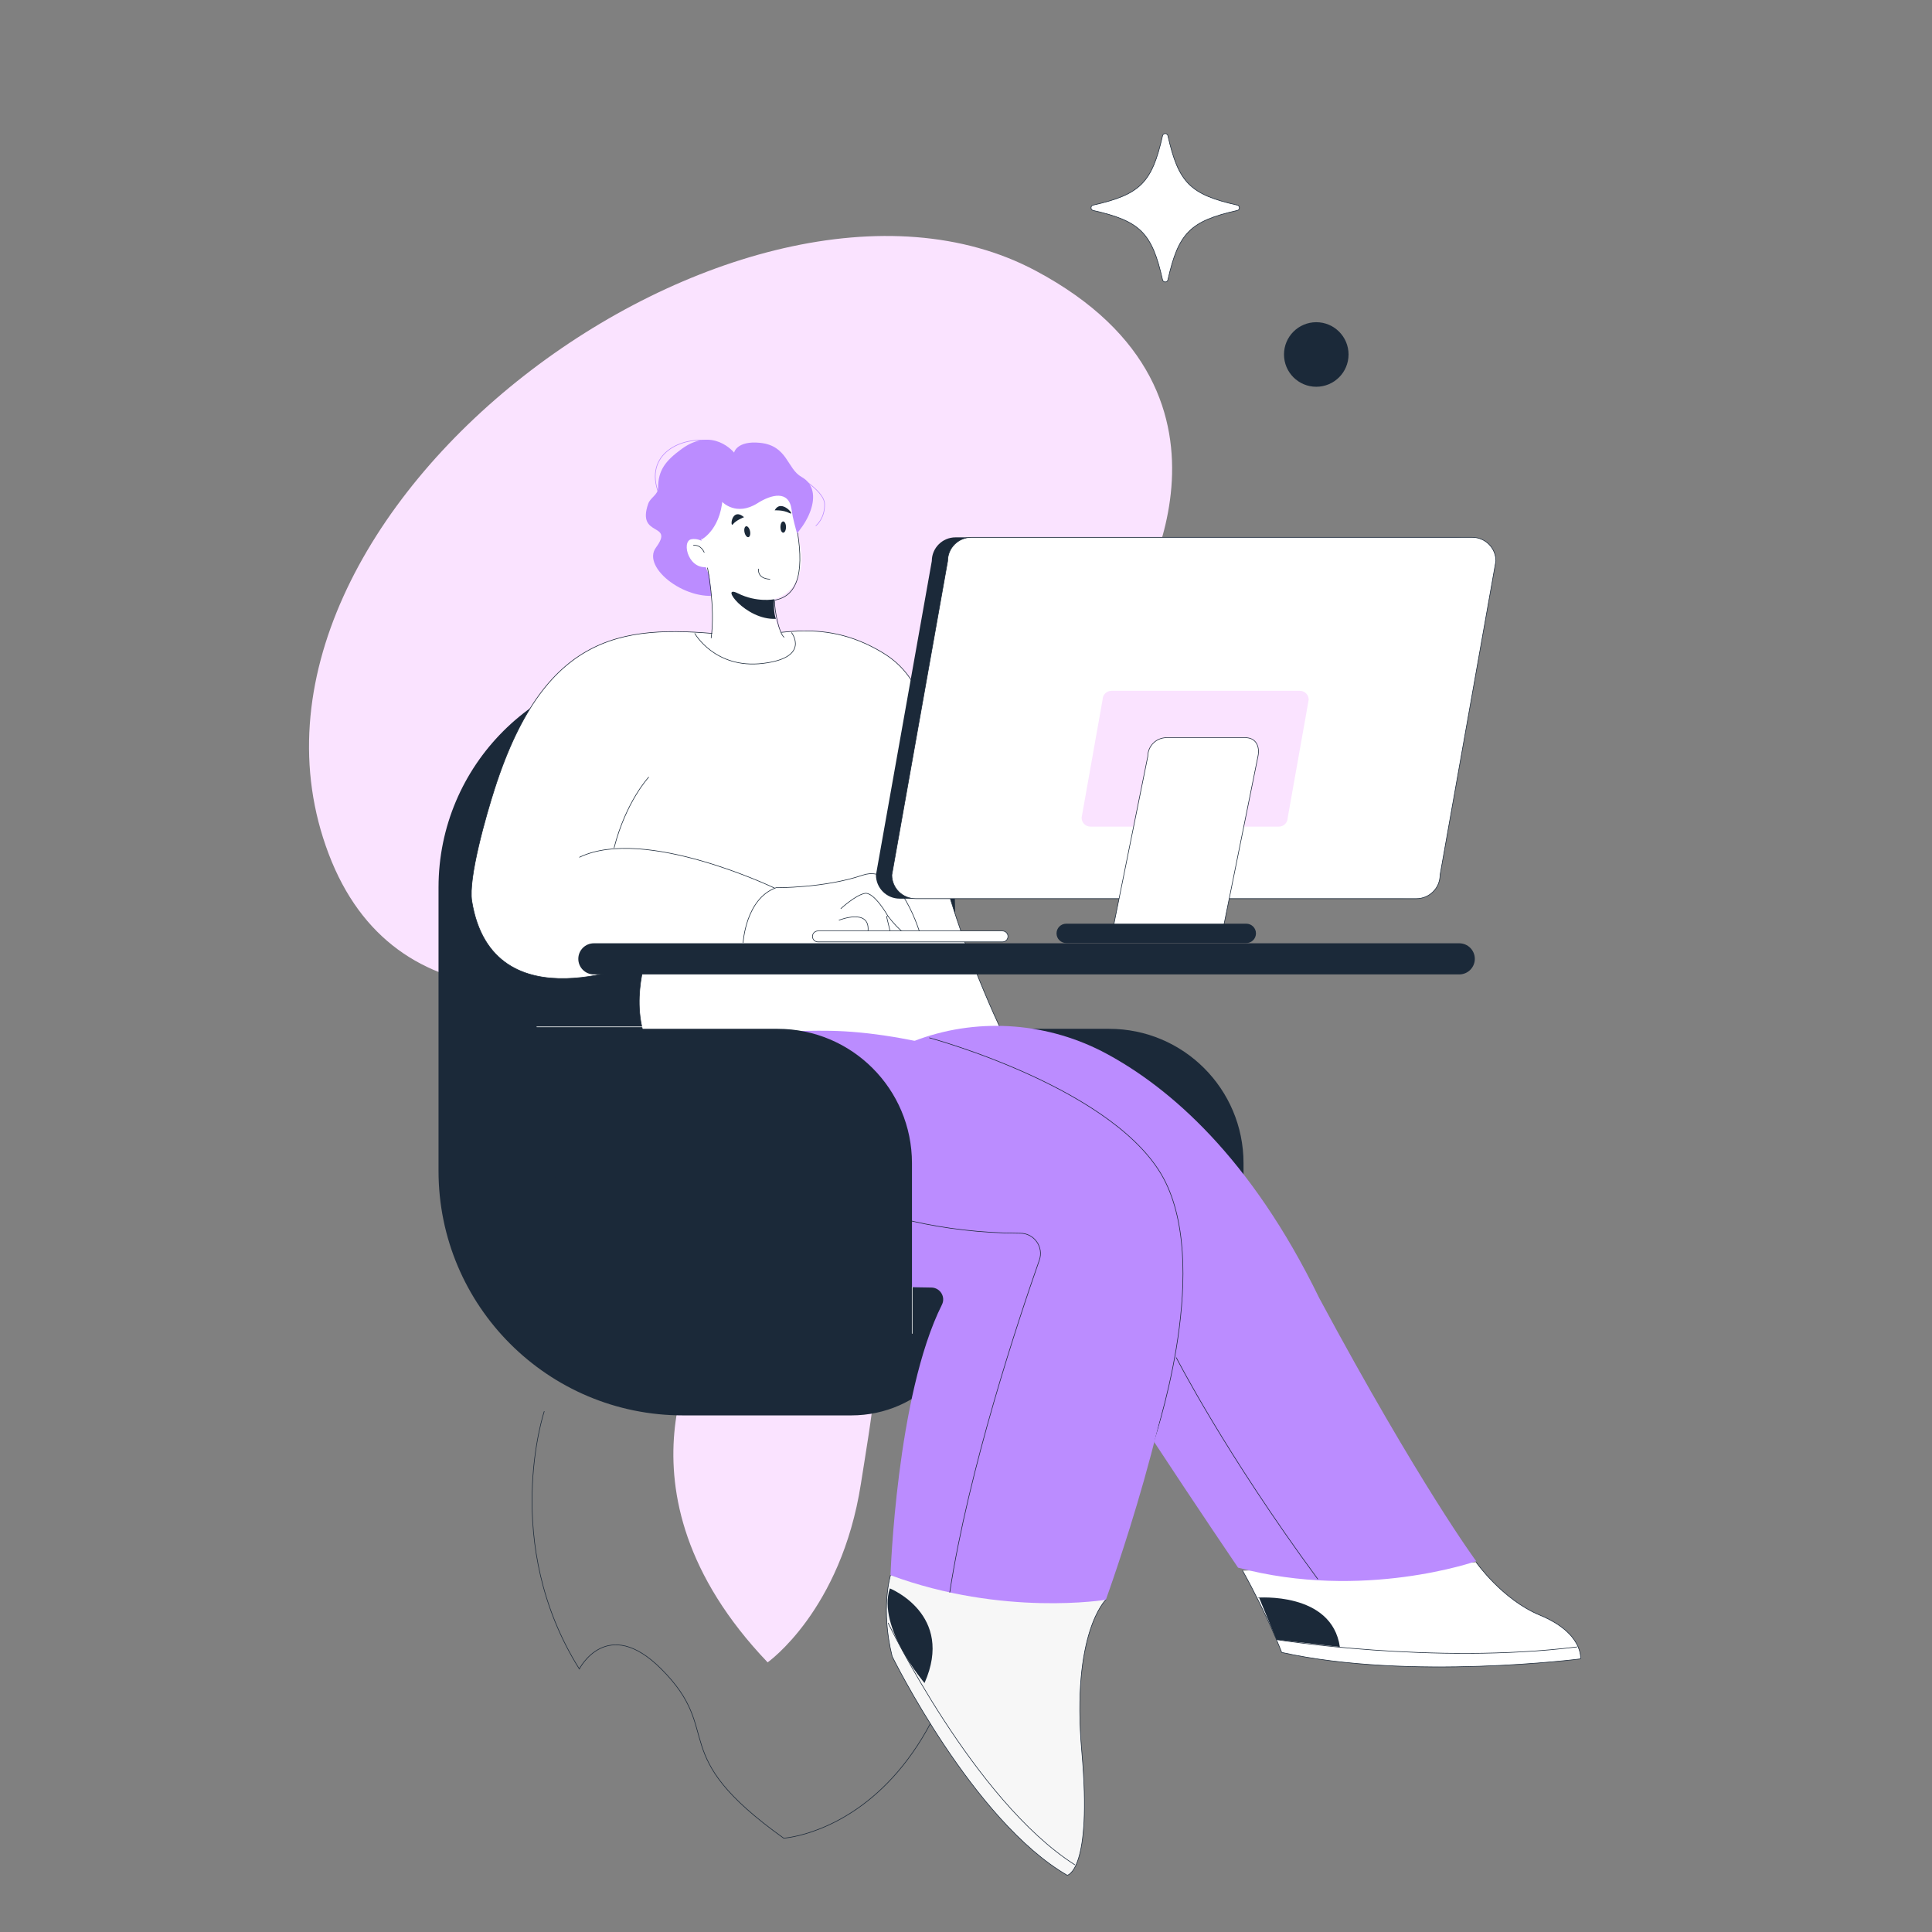 <?xml version="1.0" encoding="utf-8"?>
<!-- Generator: Adobe Illustrator 26.0.1, SVG Export Plug-In . SVG Version: 6.00 Build 0)  -->
<svg version="1.1" id="Layer_1" xmlns="http://www.w3.org/2000/svg" xmlns:xlink="http://www.w3.org/1999/xlink" x="0px" y="0px"
	 viewBox="0 0 1600 1600" style="enable-background:new 0 0 1600 1600;" xml:space="preserve">
<rect x="0" y="0" width="1600" height="1600" fill="#808080" stroke="none"/>
<style type="text/css">
	.st0{fill:#FAE3FF;}
	.st1{fill:#FFFFFF;stroke:#1B2939;stroke-width:0.5;stroke-linecap:round;stroke-miterlimit:10;}
	.st2{fill:#1B2939;}
	.st3{fill:none;stroke:#FFFFFF;stroke-width:0.5;stroke-linecap:round;stroke-miterlimit:10;}
	.st4{fill:#BB8CFF;}
	.st5{fill:#FFFFFF;}
	.st6{fill:none;stroke:#1B2939;stroke-width:0.5;stroke-linecap:round;stroke-miterlimit:10;}
	.st7{fill:none;stroke:#BB8CFF;stroke-width:0.5;stroke-linecap:round;stroke-miterlimit:10;}
	.st8{fill:none;stroke:#FFFFFF;stroke-miterlimit:10;}
	.st9{fill:#F7F7F7;stroke:#1B2939;stroke-width:0.5;stroke-linecap:round;stroke-miterlimit:10;}
</style>
<g>
	<path class="st0" d="M936.41,505.09c0,0,116.02-177.16-78.76-280.9C616.13,95.55,164.59,423.71,272.22,707.24
		C379.86,990.76,883.91,659.98,936.41,505.09z"/>
	<path class="st0" d="M584.65,1104.56c0,0-86.88,127.6,51.07,272.13c0,0,60.8-42.73,77.24-147.9
		C729.39,1123.61,760.49,979.66,584.65,1104.56z"/>
	<path class="st1" d="M1222.53,1293.83c0,0,21.5,30.86,52.74,43.78c36.19,14.98,33.7,36.19,33.7,36.19s-141.55,18.12-247.53-5.34
		c0,0-11.47-30.21-32.36-67.69"/>
	<path class="st2" d="M918.56,852.03H745.41l-21.78,249.53l306.2,9.37V963.29C1029.83,901.84,980.01,852.03,918.56,852.03z"/>
	<path class="st2" d="M607.5,551.93h-61.36c-101.05,0-182.97,81.92-182.97,182.97v234.8c0,111.82,90.65,202.47,202.47,202.47h139.4
		c56.58,0,101.61-47.36,98.68-103.87c-4.76-91.76-11.09-227.61-13.27-336.94C788.45,631.7,707.19,551.93,607.5,551.93z"/>
	<path class="st1" d="M731.15,540.64c-52.96-32.15-93.32-11.06-124.35-14.41c-86.86-9.37-154.39-6.1-197.18,126.95
		c-7.08,22.01-22,73.97-18.89,93.11c17.15,105.22,143.72,49.25,143.72,49.25s-68.87,203.62,300.88,70.45
		c0,0-36.12-71.51-55.42-147.04C763.28,653.85,787.99,575.15,731.15,540.64z"/>
	<path class="st3" d="M695.26,630.65c0,0,14.55,24.35,7.9,50.96c-6.65,26.61-22.59,73.94-17.56,101.65"/>
	<path class="st1" d="M641.56,735.52c0,0-107.49-51.6-161.62-25.61"/>
	<path class="st1" d="M537.19,643.65c0,0-18.73,19.97-28.62,58.43"/>
	<path class="st4" d="M642.89,481.22c-88.27,44.28-23.64,6.76-44.76,10.98c-27.92,7.89-67.41-21.75-54.89-38.74
		c15.73-21.35-16.29-7.86-6.44-36.25c1.82-5.23,8.24-7.49,8.24-13.28c-0.05-14.43,6.04-22.32,19.52-32.15
		c25.86-18.82,43.38,3.04,43.38,3.04s2.1-10.04,21.47-8.09c22.87,2.3,22.31,21.49,34.35,28.22c20.39,11.4,5.3,43.29-16.79,58.75
		C633.31,463.27,634.4,476.72,642.89,481.22z"/>
	<path class="st5" d="M627.4,416.7c11.6-7.36,25.82-10.71,28.09,4.94c1.47,10.1,2.7,12.49,6.51,27.7
		c8.15,32.54-13.1,55.12-43.89,46.1c-31.3-9.17-38.38-22.89-37.23-61.42c0.84-28.29,17.33-18.27,17.33-18.27
		S609.74,427.91,627.4,416.7z"/>
	<path class="st2" d="M650.93,436.49c0,2.57-1.03,4.66-2.31,4.66c-1.27,0-2.31-2.09-2.31-4.66c0-2.57,1.03-4.66,2.31-4.66
		C649.89,431.83,650.93,433.91,650.93,436.49z"/>
	<path class="st2" d="M621.07,439.55c0.61,2.47,0.12,4.82-1.1,5.26c-1.22,0.44-2.71-1.21-3.33-3.67c-0.62-2.47-0.12-4.82,1.1-5.26
		S620.45,437.09,621.07,439.55z"/>
	<path class="st5" d="M641.19,496.28c0,0-2.87,15.51,6.61,28.72c0,0,7.66,25.54-0.1,52.11c-2.32,7.93-12.14,10.73-18.47,5.41
		c-13.44-11.32-33.83-31.49-39.46-53.65c0,0,1-40.25-4.17-61.22C585.6,467.66,637.74,493.55,641.19,496.28z"/>
	<path class="st2" d="M641.19,496.28c0,0-14.38,2.96-30.13-4.92c-15.75-7.88,6.22,22.38,31.5,21.14
		C642.56,512.5,640.24,507,641.19,496.28z"/>
	<path class="st2" d="M641.59,422.65c0,0,6.92-0.51,12.31,2.31C659.28,427.78,646.97,412.39,641.59,422.65z"/>
	<path class="st2" d="M616.2,428.29c0,0-6.67,2.56-9.23,5.9C604.41,437.52,605.69,419.57,616.2,428.29z"/>
	<path class="st5" d="M589.4,453.85c0,0-8.29-8.98-16.92-7.25c-8.63,1.73-2.07,27.62,15.88,22.44
		C606.32,463.86,589.4,453.85,589.4,453.85z"/>
	<path class="st6" d="M583.18,457.45c0,0-2.53-6.51-8.87-5.79"/>
	<path class="st4" d="M581.15,446.7c0,0,17.5-9.04,17.5-39.5S553.94,410.52,581.15,446.7z"/>
	<path class="st6" d="M585.94,470.32c0,0,6.6,32.02,3.01,58.03"/>
	<path class="st6" d="M641.45,497.79c0,8.02,3.69,26.65,7.87,29.94"/>
	<path class="st4" d="M698.8,904.39c0,0,14.06-26.63,62.66-43.92c50.92-18.11,107.65-13.42,155.18,12.31
		c51.31,27.77,118.86,84.88,175.91,202.24c83.13,154.59,129.97,217.88,129.97,217.88s-93.67,33.07-197.21,5.36
		c0,0-33.4-49.1-72.84-109.16c-39.56-60.24-85.2-131.52-109.3-175.34C795.05,926.27,698.8,904.39,698.8,904.39z"/>
	<path class="st6" d="M954.64,1196.25c0,0,48.33-139.62,10.74-216.95c-37.59-77.33-195.62-119.8-195.62-119.8"/>
	<path class="st6" d="M974.19,1124.4c0,0,40.26,78.87,117.1,183.29"/>
	<path class="st6" d="M660.57,441.46c5.26,33.03,0.13,55.4-23.91,56.03"/>
	<path class="st6" d="M628.23,471.25c0,0-1.56,7.81,9.37,8.43"/>
	<path class="st1" d="M615.43,780.65c0,0,2.02-36.39,27.29-45.49c0,0,40.22,0.36,71.64-10.37c31.42-10.73,48.28,50.58,48.28,50.58
		s-7.91,8.63-27.23-16.63c-0.43-0.56-1.32-0.16-1.15,0.52l4.63,19.17"/>
	<path class="st1" d="M696.4,752.45c0,0,11.98-11.09,19.77-12.58c7.79-1.5,19.23,18.87,19.23,18.87"/>
	<path class="st1" d="M694.9,762.04c0,0,25.47-10.19,23.97,8.69"/>
	<path class="st6" d="M575.4,524.61c0,0,16.64,29.55,56.38,24.79c39.73-4.75,23.77-25.47,23.77-25.47"/>
	<path class="st7" d="M586.85,364.98c-24.61-3.52-55.84,12.77-39.83,47.22"/>
	<path class="st7" d="M655.1,390.8c0,0,27.49,14.48,27.8,26.59c0.31,12.11-7.22,18.01-7.22,18.01"/>
	<path class="st6" d="M1057.45,1357.9c0,0,129.86,20.86,248.48,6.03"/>
	<path class="st1" d="M830.22,770.97H677.38c-2.5,0-4.53,2.03-4.53,4.53l0,0c0,2.5,2.03,4.53,4.53,4.53h152.84
		c2.5,0,4.53-2.03,4.53-4.53l0,0C834.75,773,832.72,770.97,830.22,770.97z"/>
	<path class="st8" d="M1066.17,1325.75"/>
	<path class="st2" d="M1041.37,1323.12c0,0,61.58-5.19,68.25,40.81c6.67,46.01,0,0,0,0l-52.52-6l-14.21-34.38"/>
	<g>
		<path class="st2" d="M745.06,744.22h414.8c10.84,0,19.62-8.79,19.62-19.62l46.24-259.96c0-10.84-8.79-19.62-19.62-19.62h-414.8
			c-10.84,0-19.62,8.79-19.62,19.62L725.43,724.6C725.43,735.44,734.22,744.22,745.06,744.22z"/>
		<path class="st1" d="M758.19,744.22h414.8c10.84,0,19.62-8.79,19.62-19.62l46.23-259.96c0-10.84-8.79-19.62-19.62-19.62h-414.8
			c-10.84,0-19.62,8.79-19.62,19.62L738.57,724.6C738.57,735.44,747.35,744.22,758.19,744.22z"/>
		<path class="st0" d="M903.11,684.58h155.94c4.07,0,7.38-3.3,7.38-7.38l17.38-97.73c0-4.07-3.3-7.38-7.38-7.38H920.49
			c-4.07,0-7.38,3.3-7.38,7.38l-17.38,97.73C895.73,681.28,899.03,684.58,903.11,684.58z"/>
		<path class="st1" d="M922.32,766.14h91.24l28.23-139.76c1.74-8.52-1.85-15.46-10.39-15.46h-65.38c-8.54,0-15.46,6.92-15.46,15.46
			L922.32,766.14z"/>
		<path class="st2" d="M1032.12,764.97H882.99c-4.43,0-8.02,3.59-8.02,8.02l0,0c0,4.43,3.59,8.02,8.02,8.02h149.13
			c4.43,0,8.02-3.59,8.02-8.02l0,0C1040.14,768.56,1036.55,764.97,1032.12,764.97z"/>
	</g>
	<path class="st6" d="M450.69,1168.9c0,0-36.35,109.06,29.08,213.27c0,0,22.88-44.98,67.86,0c53.04,53.04,2.33,69.39,101.38,140.13
		c0,0,199.13-11.69,157.93-404.29"/>
	<path class="st9" d="M737.49,1304.52c0,0-8.51,27.73,1.38,67.27c0,0,66.99,136.18,144.97,181.21c0,0,20.87-3.29,12.08-102.14
		c-8.79-98.84,19.89-126.01,19.89-126.01"/>
	<path class="st4" d="M530.08,879.08c0,0,56.42-26.91,157.18-25.42c63.08,0.93,157.92,25.52,207.79,64.17
		c40.42,31.32,77.97,78.01,80.88,144.22c3.84,87.3-60.12,262.8-60.12,262.8s-85.05,14.15-178.32-20.33c0,0,4.88-148.73,42.59-224.05
		c3.24-6.48-1.52-14.11-8.77-14.18c-58.13-0.61-246.41-7.57-241.23-72.37C536.21,917.3,530.08,879.08,530.08,879.08z"/>
	<path class="st6" d="M635.67,959.87c0,0,76.9,61.06,209.33,61.45c11.52,0.03,19.54,11.46,15.72,22.33
		c-17.58,50.05-58.44,172.83-74.17,275.03"/>
	<g>
		<path class="st2" d="M643.98,852.03H470.83l-21.78,249.53l306.2,9.37V963.29C755.24,901.84,705.43,852.03,643.98,852.03z"/>
		<g>
			<line class="st3" x1="534.49" y1="850.38" x2="444.57" y2="850.38"/>
			<line class="st3" x1="755.42" y1="1065.89" x2="755.42" y2="1104.32"/>
		</g>
	</g>
	<path class="st6" d="M735.54,1344.15c0,0,70.93,146.85,154.54,200.16"/>
	<path class="st2" d="M736.94,1315.45c0,0,53.84,21.53,28.71,78.36C765.65,1393.81,726.17,1347.75,736.94,1315.45z"/>
	<path class="st2" d="M491.82,806.97h716.66c7.12,0,12.9-5.77,12.9-12.89l0,0c0-7.12-5.77-12.89-12.9-12.89H491.82
		c-7.12,0-12.89,5.77-12.89,12.89l0,0C478.92,801.2,484.69,806.97,491.82,806.97z"/>
	<g>
		<path class="st5" d="M905.33,174.29c38.96,8.77,48.68,18.5,57.45,57.45c0.53,2.36,3.89,2.36,4.42,0
			c8.77-38.96,18.5-48.68,57.45-57.45c2.36-0.53,2.36-3.89,0-4.42c-38.96-8.77-48.68-18.5-57.45-57.45c-0.53-2.36-3.89-2.36-4.42,0
			c-8.77,38.96-18.5,48.68-57.45,57.45C902.96,170.4,902.96,173.76,905.33,174.29z"/>
		<path class="st6" d="M905.33,174.29c38.96,8.77,48.68,18.5,57.45,57.45c0.53,2.36,3.89,2.36,4.42,0
			c8.77-38.96,18.5-48.68,57.45-57.45c2.36-0.53,2.36-3.89,0-4.42c-38.96-8.77-48.68-18.5-57.45-57.45c-0.53-2.36-3.89-2.36-4.42,0
			c-8.77,38.96-18.5,48.68-57.45,57.45C902.96,170.4,902.96,173.76,905.33,174.29z"/>
	</g>
	<circle class="st2" cx="1090.08" cy="293.57" r="26.73"/>
</g>
</svg>
